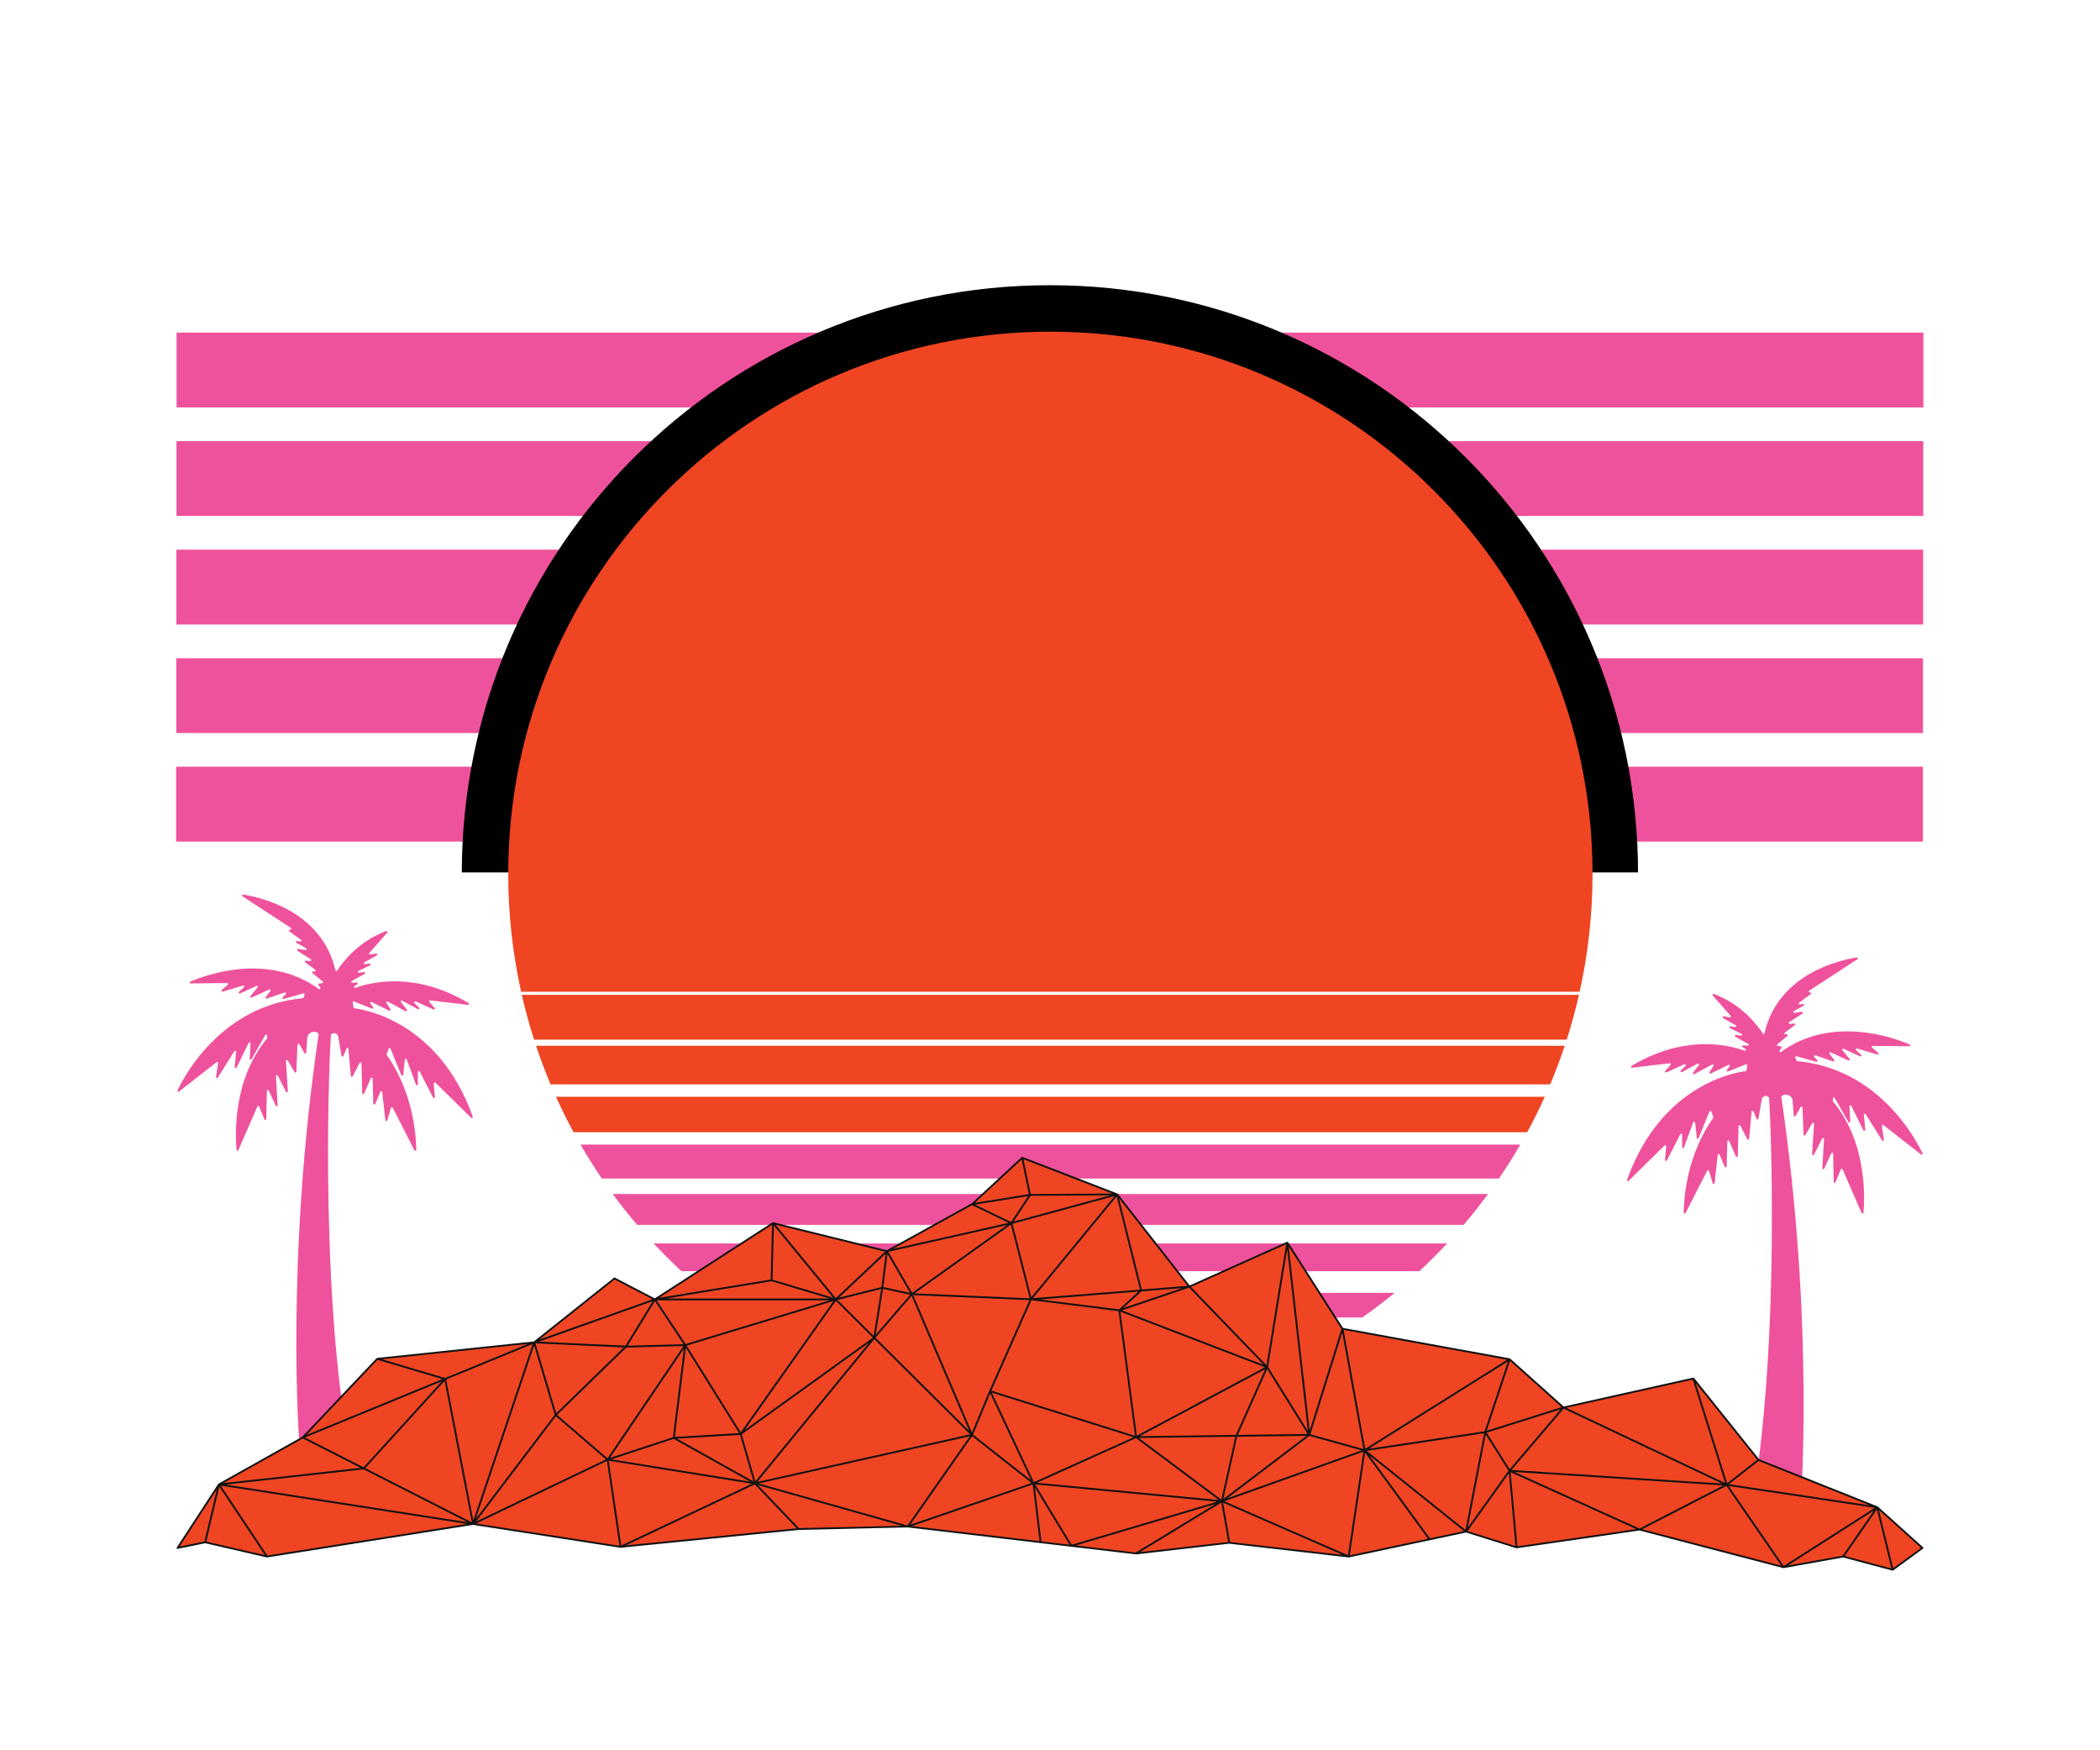 <svg xmlns="http://www.w3.org/2000/svg" xmlns:xlink="http://www.w3.org/1999/xlink" width="864" zoomAndPan="magnify" viewBox="0 0 648 540" height="720" preserveAspectRatio="xMidYMid meet" version="1.0"><defs><clipPath id="d108c3ef89"><path d="M 54.5 102.617 L 593.5 102.617 L 593.5 125.703 L 54.5 125.703 Z M 54.5 102.617 " clip-rule="nonzero"/></clipPath><clipPath id="6cbb5f3451"><path d="M 54.426 169.586 L 593.426 169.586 L 593.426 192.672 L 54.426 192.672 Z M 54.426 169.586 " clip-rule="nonzero"/></clipPath><clipPath id="cbf5bc791d"><path d="M 54.461 136.102 L 593.465 136.102 L 593.465 159.188 L 54.461 159.188 Z M 54.461 136.102 " clip-rule="nonzero"/></clipPath><clipPath id="ab8d493db4"><path d="M 54.391 203.07 L 593.391 203.07 L 593.391 226.156 L 54.391 226.156 Z M 54.391 203.07 " clip-rule="nonzero"/></clipPath><clipPath id="2f801a3f82"><path d="M 54.352 236.551 L 593.355 236.551 L 593.355 259.641 L 54.352 259.641 Z M 54.352 236.551 " clip-rule="nonzero"/></clipPath><clipPath id="27e0c4b9ec"><path d="M 142.492 87.992 L 505.57 87.992 L 505.57 269.156 L 142.492 269.156 Z M 142.492 87.992 " clip-rule="nonzero"/></clipPath><clipPath id="e5becb66b1"><path d="M 179 353 L 470 353 L 470 436.957 L 179 436.957 Z M 179 353 " clip-rule="nonzero"/></clipPath><clipPath id="3a4fe74247"><path d="M 156.828 102.328 L 491.457 102.328 L 491.457 350 L 156.828 350 Z M 156.828 102.328 " clip-rule="nonzero"/></clipPath><clipPath id="0d6fdb3cac"><path d="M 502 295.355 L 593.172 295.355 L 593.172 464.539 L 502 464.539 Z M 502 295.355 " clip-rule="nonzero"/></clipPath><clipPath id="04fa2137c8"><path d="M 54.816 276 L 145.828 276 L 145.828 445.145 L 54.816 445.145 Z M 54.816 276 " clip-rule="nonzero"/></clipPath><clipPath id="28c70558c4"><path d="M 54.5 357 L 593.5 357 L 593.5 484.734 L 54.5 484.734 Z M 54.5 357 " clip-rule="nonzero"/></clipPath><clipPath id="3a057b803d"><path d="M 54.5 356.723 L 593.5 356.723 L 593.5 484.734 L 54.5 484.734 Z M 54.5 356.723 " clip-rule="nonzero"/></clipPath></defs><g clip-path="url(#d108c3ef89)"><path fill="#ef529c" d="M 54.5 102.617 L 593.52 102.617 L 593.52 125.703 L 54.5 125.703 Z M 54.5 102.617 " fill-opacity="1" fill-rule="nonzero"/></g><g clip-path="url(#6cbb5f3451)"><path fill="#ef529c" d="M 54.426 169.586 L 593.445 169.586 L 593.445 192.672 L 54.426 192.672 Z M 54.426 169.586 " fill-opacity="1" fill-rule="nonzero"/></g><g clip-path="url(#cbf5bc791d)"><path fill="#ef529c" d="M 54.461 136.102 L 593.48 136.102 L 593.48 159.188 L 54.461 159.188 Z M 54.461 136.102 " fill-opacity="1" fill-rule="nonzero"/></g><g clip-path="url(#ab8d493db4)"><path fill="#ef529c" d="M 54.391 203.07 L 593.41 203.07 L 593.41 226.156 L 54.391 226.156 Z M 54.391 203.07 " fill-opacity="1" fill-rule="nonzero"/></g><g clip-path="url(#2f801a3f82)"><path fill="#ef529c" d="M 54.352 236.551 L 593.371 236.551 L 593.371 259.641 L 54.352 259.641 Z M 54.352 236.551 " fill-opacity="1" fill-rule="nonzero"/></g><g clip-path="url(#27e0c4b9ec)"><path fill="#000000" d="M 158.48 344.055 L 489.465 344.055 C 487.641 348.098 485.676 352.059 483.57 355.934 L 164.375 355.934 C 162.27 352.059 160.301 348.098 158.48 344.055 Z M 156.676 339.918 L 491.273 339.918 C 493.051 335.691 494.676 331.383 496.137 327.004 L 151.809 327.004 C 153.273 331.383 154.895 335.691 156.676 339.918 Z M 323.973 87.992 C 223.742 87.992 142.492 169.246 142.492 269.473 C 142.492 283.02 143.988 296.211 146.805 308.906 L 501.141 308.906 C 503.957 296.211 505.453 283.016 505.453 269.473 C 505.453 169.246 424.199 87.992 323.973 87.992 Z M 151.137 324.934 L 496.809 324.934 C 498.383 320.023 499.746 315.023 500.906 309.941 L 147.039 309.941 C 148.199 315.023 149.562 320.023 151.137 324.934 Z M 151.137 324.934 " fill-opacity="1" fill-rule="nonzero"/></g><g clip-path="url(#e5becb66b1)"><path fill="#ef529c" d="M 189.09 368.383 L 459.148 368.383 C 456.758 371.648 454.25 374.824 451.633 377.902 L 196.609 377.902 C 193.992 374.824 191.484 371.648 189.09 368.383 Z M 179.137 353.141 C 181.203 356.719 183.398 360.211 185.715 363.613 L 462.523 363.613 C 464.84 360.211 467.035 356.719 469.102 353.141 Z M 210.281 392.195 L 437.957 392.195 C 440.918 389.441 443.781 386.586 446.535 383.629 L 201.703 383.629 C 204.461 386.586 207.32 389.441 210.281 392.195 Z M 227.902 406.484 L 420.336 406.484 C 423.766 404.07 427.105 401.531 430.336 398.871 L 217.902 398.871 C 221.137 401.531 224.473 404.07 227.902 406.484 Z M 252.355 420.773 L 395.887 420.773 C 400.184 418.73 404.379 416.504 408.465 414.117 L 239.777 414.117 C 243.859 416.504 248.055 418.73 252.355 420.773 Z M 324.121 436.914 C 341.484 436.914 358.23 434.27 373.977 429.359 L 274.266 429.359 C 290.012 434.27 306.758 436.914 324.121 436.914 Z M 324.121 436.914 " fill-opacity="1" fill-rule="nonzero"/></g><g clip-path="url(#3a4fe74247)"><path fill="#ef4523" d="M 171.562 338.375 L 476.676 338.375 C 474.996 342.098 473.184 345.75 471.242 349.324 L 176.996 349.324 C 175.059 345.75 173.246 342.098 171.562 338.375 Z M 169.898 334.559 L 478.34 334.559 C 479.984 330.664 481.477 326.691 482.824 322.652 L 165.414 322.652 C 166.762 326.691 168.258 330.664 169.898 334.559 Z M 324.121 102.328 C 231.727 102.328 156.828 177.227 156.828 269.621 C 156.828 282.105 158.203 294.27 160.801 305.973 L 487.438 305.973 C 490.035 294.27 491.414 282.105 491.414 269.621 C 491.414 177.227 416.512 102.328 324.121 102.328 Z M 164.793 320.746 L 483.445 320.746 C 484.895 316.219 486.152 311.609 487.219 306.926 L 161.02 306.926 C 162.086 311.609 163.344 316.219 164.793 320.746 Z M 164.793 320.746 " fill-opacity="1" fill-rule="nonzero"/></g><g clip-path="url(#0d6fdb3cac)"><path fill="#ef529c" d="M 549.672 338.469 C 549.656 338.355 549.691 338.246 549.781 338.176 C 551.094 337.121 553.051 337.977 553.168 339.656 L 553.488 344.184 C 553.508 344.48 553.902 344.574 554.051 344.312 L 555.641 341.543 C 555.793 341.281 556.191 341.383 556.203 341.684 L 556.531 350.035 C 556.543 350.336 556.941 350.434 557.09 350.172 L 559.188 346.562 C 559.348 346.285 559.77 346.414 559.75 346.73 L 559.168 356.086 C 559.148 356.414 559.59 356.535 559.738 356.242 L 562.262 351.262 C 562.406 350.969 562.848 351.09 562.828 351.414 L 562.324 360.395 C 562.305 360.723 562.758 360.836 562.898 360.535 L 565.07 355.824 C 565.207 355.535 565.641 355.625 565.645 355.945 L 565.828 364.617 C 565.836 364.945 566.285 365.027 566.406 364.727 L 568.023 360.777 C 568.125 360.527 568.473 360.527 568.578 360.77 L 574.434 374.238 C 574.559 374.523 574.98 374.457 575.008 374.148 C 575.418 369.625 576.152 352.473 565.621 339.832 C 565.574 339.777 565.551 339.707 565.551 339.637 L 565.57 338.883 C 565.578 338.578 565.984 338.477 566.133 338.742 L 570.363 346.168 C 570.523 346.441 570.945 346.32 570.926 346 L 570.688 341.312 C 570.672 340.984 571.117 340.867 571.262 341.164 L 575 348.766 C 575.148 349.066 575.602 348.938 575.57 348.605 L 575.125 343.91 C 575.098 343.594 575.512 343.453 575.68 343.723 L 580.773 351.855 C 580.945 352.129 581.375 351.973 581.324 351.648 L 580.68 347.375 C 580.641 347.109 580.949 346.926 581.164 347.094 L 592.77 356.176 C 593.02 356.375 593.363 356.102 593.227 355.812 C 590.797 350.707 579.367 329.746 554.613 327.379 C 554.504 327.371 554.41 327.301 554.367 327.199 L 553.973 326.273 C 553.871 326.039 554.086 325.797 554.328 325.863 L 560.457 327.59 C 560.754 327.676 560.969 327.316 560.758 327.094 L 559.793 326.082 C 559.574 325.852 559.809 325.488 560.105 325.586 L 565.66 327.461 C 565.941 327.559 566.176 327.227 565.992 326.992 L 564.543 325.129 C 564.352 324.879 564.621 324.539 564.906 324.672 L 570.359 327.172 C 570.652 327.305 570.922 326.953 570.719 326.707 L 568.52 324.043 C 568.316 323.797 568.586 323.445 568.879 323.578 L 573.934 325.906 C 574.246 326.051 574.516 325.645 574.266 325.414 L 572.723 323.977 C 572.492 323.758 572.711 323.375 573.016 323.465 L 579.25 325.336 C 579.562 325.43 579.781 325.031 579.535 324.82 L 577.684 323.215 C 577.473 323.031 577.602 322.684 577.883 322.688 L 589.113 322.797 C 589.445 322.801 589.539 322.348 589.238 322.219 C 584.129 320.047 565.082 313.234 549.566 324.559 C 549.293 324.758 548.949 324.414 549.148 324.137 L 549.723 323.336 C 549.852 323.156 549.746 322.902 549.527 322.863 L 548.586 322.707 C 548.332 322.664 548.242 322.34 548.441 322.176 L 551.566 319.586 C 551.805 319.387 551.621 319 551.316 319.059 L 550.953 319.129 C 550.637 319.191 550.457 318.781 550.715 318.59 L 553.809 316.309 C 554.055 316.129 553.902 315.738 553.598 315.77 L 552.281 315.906 C 551.965 315.938 551.82 315.523 552.086 315.352 L 556.191 312.719 C 556.461 312.543 556.305 312.117 555.984 312.164 L 553.742 312.492 C 553.41 312.543 553.258 312.094 553.551 311.934 L 556.531 310.289 C 556.828 310.125 556.668 309.672 556.336 309.73 L 555.363 309.895 C 555.047 309.949 554.875 309.543 555.133 309.355 L 558.699 306.742 C 558.957 306.555 558.785 306.148 558.473 306.199 C 558.152 306.254 557.988 305.828 558.262 305.652 L 573.125 295.949 C 573.395 295.773 573.238 295.352 572.918 295.398 C 567.715 296.211 548.695 300.41 544.48 318.754 C 544.422 319.012 544.086 319.078 543.941 318.855 C 542.602 316.758 537.695 309.926 528.844 306.656 C 528.551 306.547 528.301 306.906 528.508 307.141 L 534.012 313.391 C 534.203 313.605 534.016 313.938 533.734 313.887 L 531.926 313.566 C 531.59 313.508 531.43 313.961 531.723 314.125 L 535.57 316.297 C 535.859 316.461 535.711 316.906 535.379 316.859 L 533.996 316.66 C 533.656 316.613 533.516 317.082 533.824 317.23 L 537.367 318.934 C 537.676 319.086 537.535 319.551 537.195 319.504 L 535.656 319.297 C 535.328 319.254 535.18 319.699 535.469 319.859 L 539.461 322.062 C 539.746 322.223 539.613 322.656 539.289 322.625 L 537.93 322.496 C 537.617 322.465 537.473 322.871 537.734 323.047 L 538.613 323.629 C 538.91 323.824 538.684 324.281 538.348 324.164 C 532.602 322.121 519.352 319.352 503.438 328.848 C 503.156 329.016 503.301 329.445 503.625 329.406 L 515.25 328.039 C 515.523 328.008 515.691 328.332 515.508 328.539 L 513.867 330.371 C 513.652 330.617 513.918 330.98 514.215 330.848 L 519.754 328.344 C 520.059 328.207 520.328 328.594 520.094 328.832 L 518.652 330.281 C 518.41 330.527 518.707 330.926 519.012 330.758 L 523.883 328.105 C 524.168 327.949 524.465 328.293 524.266 328.551 L 522.43 330.949 C 522.23 331.207 522.527 331.551 522.812 331.395 L 528.312 328.418 C 528.586 328.273 528.875 328.582 528.711 328.844 L 527.512 330.77 C 527.352 331.027 527.629 331.332 527.902 331.199 L 533.336 328.547 C 533.621 328.406 533.898 328.742 533.711 328.996 L 532.871 330.129 C 532.688 330.371 532.941 330.699 533.223 330.586 L 538.754 328.355 C 538.973 328.266 539.203 328.453 539.164 328.684 L 538.906 330.234 C 538.883 330.367 538.777 330.469 538.641 330.484 C 536.102 330.773 512.727 334.203 502.066 363.977 C 501.957 364.281 502.332 364.523 502.559 364.297 L 513.629 353.426 C 513.828 353.23 514.16 353.387 514.137 353.664 L 513.797 357.852 C 513.77 358.18 514.215 358.305 514.363 358.012 L 518.484 349.961 C 518.629 349.68 519.055 349.785 519.055 350.102 L 519.039 353.918 C 519.039 354.258 519.508 354.34 519.625 354.023 L 522.496 346.25 C 522.605 345.949 523.047 346.004 523.078 346.324 L 523.566 351.027 C 523.602 351.34 524.027 351.398 524.148 351.109 L 527.492 342.938 C 527.594 342.684 527.957 342.688 528.051 342.945 L 528.684 344.645 C 528.723 344.738 528.707 344.844 528.645 344.926 C 527.676 346.207 519.852 357.043 519.539 374.113 C 519.535 374.434 519.965 374.543 520.109 374.258 L 526.793 361.172 C 526.918 360.934 527.27 360.965 527.348 361.223 L 528.496 365.051 C 528.59 365.363 529.047 365.32 529.082 364.996 L 530.039 356.305 C 530.074 355.996 530.496 355.934 530.617 356.219 L 532.223 359.988 C 532.348 360.285 532.793 360.203 532.801 359.879 L 532.996 352.164 C 533.004 351.844 533.445 351.758 533.574 352.051 L 535.645 356.785 C 535.773 357.082 536.211 356.996 536.223 356.672 L 536.453 347.453 C 536.461 347.145 536.879 347.047 537.023 347.324 L 539.164 351.465 C 539.305 351.73 539.707 351.652 539.73 351.352 L 540.477 342.969 C 540.504 342.656 540.93 342.59 541.055 342.879 L 542.043 345.215 C 542.16 345.492 542.566 345.441 542.617 345.145 L 543.617 339.191 C 543.789 338.16 545.066 337.77 545.785 338.527 C 545.828 338.574 545.855 338.629 545.867 338.691 C 546.188 341.102 549.578 413.121 540.586 464.531 L 555.625 464.531 C 555.621 464.531 560.016 408.785 549.672 338.469 Z M 549.672 338.469 " fill-opacity="1" fill-rule="nonzero"/></g><g clip-path="url(#04fa2137c8)"><path fill="#ef529c" d="M 98.316 319.074 C 98.332 318.961 98.297 318.852 98.211 318.781 C 96.895 317.727 94.938 318.582 94.82 320.262 L 94.5 324.793 C 94.48 325.09 94.086 325.18 93.938 324.922 L 92.348 322.148 C 92.195 321.887 91.797 321.988 91.785 322.289 L 91.457 330.641 C 91.445 330.941 91.047 331.039 90.898 330.777 L 88.801 327.168 C 88.641 326.891 88.219 327.02 88.238 327.336 L 88.82 336.691 C 88.84 337.02 88.398 337.141 88.25 336.848 L 85.727 331.867 C 85.582 331.578 85.141 331.695 85.16 332.02 L 85.664 341 C 85.684 341.332 85.23 341.445 85.09 341.141 L 82.918 336.43 C 82.781 336.141 82.348 336.23 82.344 336.551 L 82.16 345.223 C 82.152 345.551 81.703 345.633 81.582 345.332 L 79.965 341.383 C 79.863 341.137 79.516 341.133 79.41 341.375 L 73.555 354.844 C 73.43 355.129 73.008 355.062 72.98 354.754 C 72.57 350.23 71.836 333.078 82.367 320.438 C 82.414 320.383 82.438 320.312 82.438 320.242 L 82.418 319.488 C 82.41 319.184 82.004 319.082 81.855 319.348 L 77.625 326.773 C 77.465 327.047 77.047 326.926 77.062 326.605 L 77.301 321.918 C 77.316 321.59 76.875 321.477 76.73 321.77 L 72.988 329.371 C 72.84 329.672 72.387 329.543 72.418 329.211 L 72.863 324.516 C 72.891 324.199 72.477 324.059 72.309 324.328 L 67.215 332.461 C 67.043 332.738 66.613 332.578 66.664 332.254 L 67.309 327.984 C 67.348 327.715 67.039 327.531 66.824 327.699 L 55.219 336.785 C 54.969 336.98 54.625 336.707 54.762 336.418 C 57.191 331.312 68.621 310.352 93.375 307.984 C 93.484 307.977 93.578 307.906 93.621 307.805 L 94.016 306.879 C 94.117 306.645 93.902 306.402 93.66 306.469 L 87.531 308.195 C 87.234 308.281 87.02 307.922 87.23 307.699 L 88.195 306.688 C 88.414 306.457 88.18 306.094 87.883 306.195 L 82.328 308.066 C 82.047 308.164 81.812 307.832 81.996 307.598 L 83.445 305.734 C 83.637 305.484 83.367 305.145 83.082 305.277 L 77.629 307.777 C 77.336 307.91 77.066 307.559 77.27 307.312 L 79.469 304.648 C 79.672 304.402 79.402 304.051 79.109 304.184 L 74.055 306.512 C 73.742 306.656 73.473 306.254 73.723 306.02 L 75.266 304.582 C 75.496 304.363 75.277 303.98 74.973 304.07 L 68.738 305.941 C 68.426 306.035 68.207 305.637 68.453 305.426 L 70.305 303.82 C 70.516 303.637 70.387 303.289 70.105 303.293 L 58.875 303.402 C 58.543 303.406 58.449 302.953 58.754 302.824 C 63.859 300.656 82.906 293.84 98.422 305.164 C 98.695 305.363 99.039 305.02 98.84 304.746 L 98.266 303.941 C 98.137 303.762 98.242 303.508 98.461 303.469 L 99.402 303.312 C 99.66 303.27 99.746 302.949 99.547 302.781 L 96.422 300.191 C 96.184 299.992 96.367 299.605 96.672 299.664 L 97.035 299.734 C 97.352 299.797 97.531 299.387 97.273 299.195 L 94.18 296.918 C 93.934 296.734 94.086 296.344 94.391 296.375 L 95.707 296.512 C 96.023 296.547 96.168 296.129 95.902 295.961 L 91.797 293.324 C 91.527 293.148 91.684 292.723 92.004 292.77 L 94.246 293.102 C 94.578 293.148 94.73 292.699 94.438 292.539 L 91.457 290.895 C 91.16 290.73 91.32 290.277 91.652 290.336 L 92.625 290.5 C 92.941 290.555 93.113 290.148 92.855 289.961 L 89.289 287.348 C 89.031 287.16 89.203 286.754 89.516 286.805 C 89.836 286.859 90 286.434 89.727 286.258 L 74.863 276.555 C 74.594 276.379 74.75 275.957 75.07 276.004 C 80.273 276.816 99.293 281.016 103.508 299.359 C 103.566 299.617 103.902 299.684 104.047 299.461 C 105.387 297.363 110.293 290.531 119.145 287.262 C 119.438 287.156 119.688 287.512 119.48 287.746 L 113.977 293.996 C 113.785 294.211 113.973 294.543 114.254 294.492 L 116.062 294.172 C 116.398 294.113 116.559 294.566 116.266 294.73 L 112.418 296.902 C 112.129 297.066 112.281 297.512 112.609 297.465 L 113.992 297.266 C 114.332 297.219 114.473 297.688 114.164 297.836 L 110.621 299.543 C 110.312 299.691 110.453 300.156 110.793 300.109 L 112.332 299.902 C 112.66 299.859 112.809 300.305 112.52 300.465 L 108.527 302.668 C 108.242 302.828 108.375 303.262 108.703 303.23 L 110.059 303.102 C 110.371 303.07 110.516 303.48 110.254 303.652 L 109.375 304.234 C 109.082 304.43 109.305 304.887 109.641 304.77 C 115.387 302.727 128.637 299.957 144.551 309.453 C 144.832 309.621 144.688 310.051 144.367 310.012 L 132.738 308.645 C 132.465 308.613 132.297 308.941 132.48 309.145 L 134.121 310.977 C 134.336 311.223 134.07 311.59 133.773 311.453 L 128.234 308.949 C 127.93 308.812 127.66 309.199 127.895 309.438 L 129.336 310.887 C 129.578 311.137 129.281 311.531 128.977 311.363 L 124.105 308.711 C 123.82 308.555 123.523 308.898 123.723 309.16 L 125.559 311.555 C 125.758 311.812 125.465 312.156 125.176 312 L 119.676 309.027 C 119.402 308.879 119.113 309.188 119.277 309.449 L 120.477 311.375 C 120.637 311.633 120.359 311.938 120.086 311.805 L 114.652 309.152 C 114.367 309.012 114.09 309.348 114.277 309.602 L 115.117 310.734 C 115.301 310.977 115.047 311.305 114.766 311.191 L 109.234 308.961 C 109.016 308.871 108.785 309.059 108.824 309.289 L 109.082 310.84 C 109.105 310.973 109.211 311.074 109.348 311.09 C 111.887 311.379 135.262 314.809 145.922 344.586 C 146.031 344.887 145.656 345.129 145.43 344.902 L 134.363 334.031 C 134.164 333.836 133.828 333.992 133.852 334.27 L 134.191 338.457 C 134.219 338.785 133.773 338.91 133.625 338.617 L 129.504 330.566 C 129.359 330.285 128.934 330.391 128.938 330.707 L 128.949 334.523 C 128.949 334.863 128.48 334.945 128.363 334.629 L 125.492 326.855 C 125.383 326.555 124.941 326.609 124.91 326.93 L 124.422 331.633 C 124.387 331.945 123.961 332.004 123.844 331.715 L 120.5 323.543 C 120.395 323.289 120.031 323.293 119.938 323.551 L 119.305 325.25 C 119.266 325.344 119.281 325.453 119.344 325.531 C 120.316 326.812 128.137 337.648 128.449 354.719 C 128.453 355.039 128.023 355.148 127.879 354.863 L 121.195 341.781 C 121.074 341.539 120.719 341.57 120.641 341.828 L 119.492 345.656 C 119.398 345.969 118.941 345.926 118.906 345.602 L 117.949 336.91 C 117.914 336.602 117.492 336.539 117.371 336.824 L 115.766 340.594 C 115.641 340.891 115.195 340.809 115.188 340.484 L 114.992 332.77 C 114.984 332.449 114.543 332.363 114.414 332.656 L 112.344 337.391 C 112.215 337.688 111.777 337.602 111.766 337.277 L 111.535 328.059 C 111.527 327.75 111.109 327.652 110.965 327.93 L 108.824 332.07 C 108.684 332.336 108.281 332.258 108.258 331.957 L 107.512 323.574 C 107.484 323.262 107.059 323.195 106.934 323.484 L 105.945 325.82 C 105.828 326.098 105.422 326.051 105.371 325.754 L 104.375 319.797 C 104.199 318.766 102.922 318.375 102.203 319.137 C 102.16 319.18 102.133 319.234 102.121 319.297 C 101.801 321.707 98.41 393.727 107.402 445.137 L 92.363 445.137 C 92.367 445.137 87.973 389.395 98.316 319.074 Z M 98.316 319.074 " fill-opacity="1" fill-rule="nonzero"/></g><g clip-path="url(#28c70558c4)"><path fill="#ef4523" d="M 164.844 414.145 L 189.621 394.43 L 202.074 400.906 Z M 579.281 465.027 L 542.629 450.418 L 522.516 425.309 L 482.441 434.25 L 465.816 419.367 L 414.238 409.949 L 397.234 383.383 L 367.008 396.949 L 344.715 368.5 L 315.43 357.195 L 299.938 371.516 L 273.676 386.02 L 238.535 377.355 L 202.07 400.902 L 164.844 414.145 L 116.414 419.227 L 93.438 443.48 L 67.555 457.988 L 54.781 477.582 L 63.312 475.828 L 82.363 480.227 L 145.977 470.176 L 191.48 477.242 L 246.434 471.746 L 280.129 470.961 L 350.512 479.285 L 379.324 475.988 L 416.172 480.227 L 452.387 472.531 L 467.973 477.398 L 505.918 471.906 L 550.32 483.523 L 568.742 480.227 L 584.02 484.309 L 593.219 477.586 Z M 579.281 465.027 " fill-opacity="1" fill-rule="nonzero"/></g><g clip-path="url(#3a057b803d)"><path fill="#111111" d="M 593.41 477.371 L 579.469 464.82 C 579.461 464.816 579.449 464.816 579.441 464.809 C 579.426 464.797 579.418 464.793 579.402 464.785 C 579.395 464.781 579.391 464.773 579.383 464.77 L 542.801 450.184 L 522.738 425.133 C 522.727 425.117 522.707 425.117 522.691 425.105 C 522.668 425.086 522.645 425.07 522.617 425.059 C 522.582 425.047 522.551 425.043 522.512 425.043 C 522.492 425.043 522.477 425.031 522.457 425.035 L 482.523 433.945 L 466.004 419.16 C 466.004 419.156 466 419.156 465.996 419.156 C 465.996 419.152 465.996 419.148 465.992 419.148 C 465.977 419.137 465.961 419.137 465.949 419.133 C 465.922 419.117 465.898 419.098 465.867 419.09 L 414.41 409.695 L 397.473 383.234 C 397.465 383.223 397.449 383.219 397.441 383.211 C 397.422 383.184 397.395 383.172 397.367 383.152 C 397.336 383.137 397.312 383.125 397.277 383.117 C 397.262 383.117 397.254 383.105 397.242 383.102 C 397.223 383.105 397.207 383.117 397.188 383.125 C 397.164 383.129 397.141 383.117 397.121 383.129 L 367.094 396.598 L 344.938 368.324 C 344.926 368.309 344.902 368.305 344.887 368.289 C 344.871 368.277 344.859 368.262 344.84 368.254 C 344.832 368.25 344.824 368.242 344.816 368.234 L 315.531 356.934 C 315.48 356.918 315.426 356.914 315.375 356.922 C 315.375 356.922 315.371 356.922 315.371 356.922 C 315.363 356.922 315.359 356.934 315.355 356.934 C 315.312 356.945 315.27 356.961 315.238 356.992 L 299.801 371.27 L 273.637 385.723 L 238.602 377.082 C 238.594 377.078 238.586 377.086 238.578 377.086 C 238.535 377.078 238.488 377.074 238.441 377.09 C 238.43 377.094 238.422 377.105 238.41 377.113 C 238.402 377.117 238.391 377.113 238.383 377.117 L 202.062 400.582 L 189.75 394.18 C 189.648 394.129 189.527 394.141 189.445 394.211 L 164.73 413.875 L 116.383 418.945 C 116.363 418.945 116.348 418.965 116.328 418.973 C 116.297 418.98 116.277 418.992 116.25 419.008 C 116.238 419.02 116.219 419.02 116.207 419.031 L 93.262 443.258 L 67.418 457.742 C 67.406 457.75 67.398 457.762 67.387 457.77 C 67.375 457.777 67.363 457.785 67.355 457.793 C 67.348 457.801 67.348 457.809 67.34 457.812 C 67.332 457.82 67.324 457.824 67.32 457.836 L 54.547 477.426 C 54.484 477.523 54.484 477.645 54.547 477.738 C 54.613 477.832 54.727 477.875 54.84 477.855 L 63.309 476.113 L 82.301 480.496 C 82.312 480.5 82.328 480.496 82.34 480.496 C 82.348 480.5 82.355 480.504 82.363 480.504 C 82.371 480.504 82.375 480.5 82.379 480.5 C 82.391 480.496 82.398 480.5 82.41 480.5 L 145.977 470.457 L 191.438 477.516 C 191.449 477.516 191.461 477.516 191.473 477.516 C 191.477 477.516 191.477 477.52 191.48 477.52 C 191.484 477.52 191.484 477.516 191.488 477.516 C 191.496 477.516 191.504 477.516 191.508 477.516 L 246.441 472.023 L 280.098 471.234 L 330.551 477.195 C 330.559 477.195 330.566 477.203 330.574 477.203 C 330.578 477.203 330.582 477.199 330.586 477.199 L 350.469 479.547 C 350.484 479.551 350.496 479.559 350.512 479.559 C 350.516 479.559 350.523 479.555 350.527 479.555 L 350.543 479.559 L 379.293 476.258 L 416.141 480.5 C 416.145 480.5 416.148 480.5 416.156 480.5 C 416.16 480.5 416.164 480.5 416.172 480.5 C 416.176 480.5 416.184 480.496 416.188 480.496 C 416.203 480.496 416.215 480.5 416.23 480.496 L 452.371 472.816 L 467.891 477.664 C 467.91 477.668 467.93 477.664 467.953 477.668 C 467.961 477.668 467.965 477.676 467.973 477.676 C 467.98 477.676 467.988 477.676 468 477.672 C 468 477.672 468 477.672 468.004 477.672 C 468.008 477.672 468.012 477.672 468.016 477.672 L 505.902 472.184 L 550.254 483.789 C 550.266 483.793 550.281 483.789 550.293 483.789 C 550.305 483.793 550.312 483.797 550.324 483.797 C 550.332 483.797 550.336 483.793 550.344 483.793 C 550.355 483.789 550.363 483.797 550.375 483.793 L 568.734 480.508 L 583.945 484.57 C 583.969 484.578 583.996 484.582 584.02 484.582 C 584.043 484.582 584.062 484.578 584.086 484.574 C 584.102 484.57 584.109 484.555 584.121 484.547 C 584.145 484.539 584.168 484.543 584.188 484.527 L 593.387 477.801 C 593.457 477.754 593.5 477.676 593.504 477.59 C 593.508 477.508 593.473 477.43 593.41 477.371 Z M 551.672 482.996 L 578.25 466.02 L 568.578 479.969 Z M 441.25 474.609 L 422.531 448.988 L 451.746 472.379 Z M 331.961 476.805 L 375.047 464.035 L 350.445 478.992 Z M 246.551 471.461 L 233.875 458.188 L 278.254 470.723 Z M 82.5 479.918 L 68.145 458.363 L 144.16 470.18 Z M 93.445 443.801 L 111.281 452.863 L 68.898 457.555 Z M 116.496 419.543 L 136.516 425.48 L 94.543 442.723 Z M 299.938 371.828 L 311.246 377.258 L 275.539 385.312 Z M 481.887 434.133 L 458.75 441.414 L 465.949 419.863 Z M 578.496 465.195 L 550.402 483.137 L 533.406 458.453 Z M 532.348 457.551 L 483.301 434.348 L 522.328 425.641 Z M 458.738 442.004 L 481.59 434.812 L 465.848 453.285 Z M 112.195 453.328 L 144.277 469.625 L 69.688 458.035 Z M 112.184 452.691 L 94.113 443.512 L 136.312 426.172 Z M 112.703 452.957 L 137.191 426.043 L 145.59 469.664 Z M 137.68 425.609 L 164.379 414.641 L 146.051 469.07 Z M 164.824 415.082 L 171.172 436.492 L 146.793 468.633 Z M 342.559 368.793 L 312.742 376.891 L 317.98 368.941 Z M 366.926 397.27 L 389.906 421.07 L 346.227 404.281 Z M 420.125 447.477 L 378.668 462.273 L 404.055 443.004 Z M 404.352 442.5 L 414.164 411.125 L 420.695 447.055 Z M 166.285 413.93 L 201.414 401.438 L 192.996 415.176 Z M 192.488 415.715 L 171.621 436.02 L 165.223 414.445 Z M 202.082 401.426 L 210.934 414.715 L 193.66 415.172 Z M 269.344 412.695 L 229.762 441.191 L 257.926 401.34 Z M 202.598 401.184 L 255.992 401.184 L 211.57 414.656 Z M 211.027 416.113 L 207.648 443.41 L 188.195 449.801 Z M 207.875 443.93 L 231.438 457.109 L 188.684 450.234 Z M 211.633 415.809 L 228.07 442.152 L 208.227 443.32 Z M 211.883 415.148 L 257.184 401.41 L 228.574 441.895 Z M 268.195 414.215 L 233.078 457.043 L 228.883 442.516 Z M 269.801 413.148 L 299.344 442.531 L 233.691 457.188 Z M 270.164 412.715 L 281.285 399.805 L 299.078 441.477 Z M 273.852 386.887 L 280.805 398.867 L 272.559 397.086 Z M 280.848 399.453 L 270.215 411.793 L 272.48 397.645 Z M 317.734 400.547 L 282.199 399.031 L 311.926 377.824 Z M 281.801 399.578 L 317.676 401.109 L 305.266 429.094 C 305.262 429.094 305.262 429.098 305.262 429.102 L 299.902 441.969 Z M 318.273 401.148 L 345.145 404.52 L 350.23 442.977 L 305.906 429.035 Z M 345.305 403.969 L 320.852 400.906 L 351.32 398.48 Z M 350.531 443.699 L 376.074 462.777 L 319.98 457.457 Z M 351.402 443.645 L 381.172 443.266 L 376.863 462.664 Z M 403.492 442.418 L 381.961 442.695 L 391.031 422.387 Z M 403.145 442.984 L 377.484 462.465 L 381.746 443.262 Z M 381.344 442.703 L 351.719 443.082 L 390.398 422.426 Z M 391.285 421.73 L 397.184 385.441 L 403.574 441.484 Z M 350.793 442.934 L 345.738 404.699 L 390.312 421.832 Z M 346.578 403.566 L 352.238 398.406 L 364.77 397.406 Z M 318.738 400.512 L 344.574 369.113 L 351.762 397.879 Z M 318.234 400.238 L 312.438 377.555 L 343.934 369.004 Z M 311.996 376.996 L 300.867 371.652 L 317.246 369.031 Z M 281.457 398.871 L 274.113 386.211 L 310.797 377.938 Z M 271.992 397.078 L 258.867 400.371 L 273.297 386.766 Z M 271.902 397.684 L 269.586 412.141 L 258.441 401.055 Z M 255.961 400.621 L 205.531 400.621 L 238.078 395.293 Z M 238.383 394.801 L 238.797 378.117 L 257.086 400.371 Z M 171.527 436.957 L 186.988 450.258 L 146.902 469.422 Z M 171.898 436.535 L 193.266 415.746 L 210.91 415.281 L 187.441 449.906 Z M 232.02 457.773 L 191.703 476.824 L 187.832 450.664 Z M 208.883 443.848 L 228.352 442.699 L 232.5 457.059 Z M 299.262 443.125 L 280.012 470.637 L 234.105 457.668 Z M 299.969 443.098 L 318.316 457.539 L 280.855 470.414 Z M 300.25 442.605 L 305.539 429.902 L 318.133 456.68 Z M 319.035 457.266 L 306.051 429.668 L 349.781 443.422 Z M 375.574 463.293 L 330.703 476.594 L 319.426 457.969 Z M 420.707 447.867 L 415.945 479.82 L 377.809 463.176 Z M 458.094 441.594 L 422.348 446.965 L 465.301 420.023 Z M 457.957 442.18 L 452.195 472.02 L 421.73 447.629 Z M 458.449 442.598 L 465.477 453.75 L 452.906 471.32 Z M 482.516 434.598 L 531.355 457.703 L 466.395 453.516 Z M 531.773 458.293 L 505.91 471.59 L 467.336 454.141 Z M 421.258 446.988 L 414.59 410.297 L 465.051 419.516 Z M 404.125 441.336 L 397.652 384.559 L 413.93 409.992 Z M 390.801 421.191 L 367.488 397.039 L 396.871 383.855 Z M 352.332 397.836 L 345.305 369.715 L 366.461 396.711 Z M 318.059 368.379 L 315.809 357.645 L 343.227 368.23 Z M 317.492 368.426 L 300.812 371.09 L 315.254 357.742 Z M 257.914 400.492 L 239.289 377.832 L 273.105 386.172 Z M 237.82 394.766 L 203.359 400.406 L 238.238 377.879 Z M 137.344 425.141 L 117.848 419.355 L 162.949 414.621 Z M 81.738 479.789 L 63.652 475.617 L 67.68 458.684 Z M 187.273 450.746 L 191.145 476.906 L 146.918 470.039 Z M 232.895 457.98 L 245.828 471.523 L 193.07 476.797 Z M 318.66 458.016 L 320.77 475.484 L 281.379 470.828 Z M 319.332 458.902 L 330.035 476.578 L 321.344 475.551 Z M 376.84 463.602 L 378.996 475.742 L 351.738 478.867 Z M 377.414 463.621 L 414.336 479.73 L 379.57 475.738 Z M 421.23 448.168 L 440.645 474.738 L 416.508 479.867 Z M 465.605 454.539 L 467.652 477.004 L 452.84 472.379 Z M 466.141 454.215 L 504.93 471.762 L 468.227 477.078 Z M 532.715 458.441 L 549.664 483.059 L 506.703 471.816 Z M 579.152 465.703 L 583.629 483.91 L 569.207 480.055 Z M 533.496 457.898 L 542.676 450.738 L 576.922 464.395 Z M 542.23 450.371 L 532.957 457.605 L 523.238 426.656 Z M 189.652 394.762 L 201.371 400.855 L 166.336 413.316 Z M 66.906 459.5 L 63.082 475.586 L 55.387 477.168 Z M 584.191 483.832 L 579.773 465.852 L 592.773 477.559 Z M 584.191 483.832 " fill-opacity="1" fill-rule="nonzero"/></g></svg>